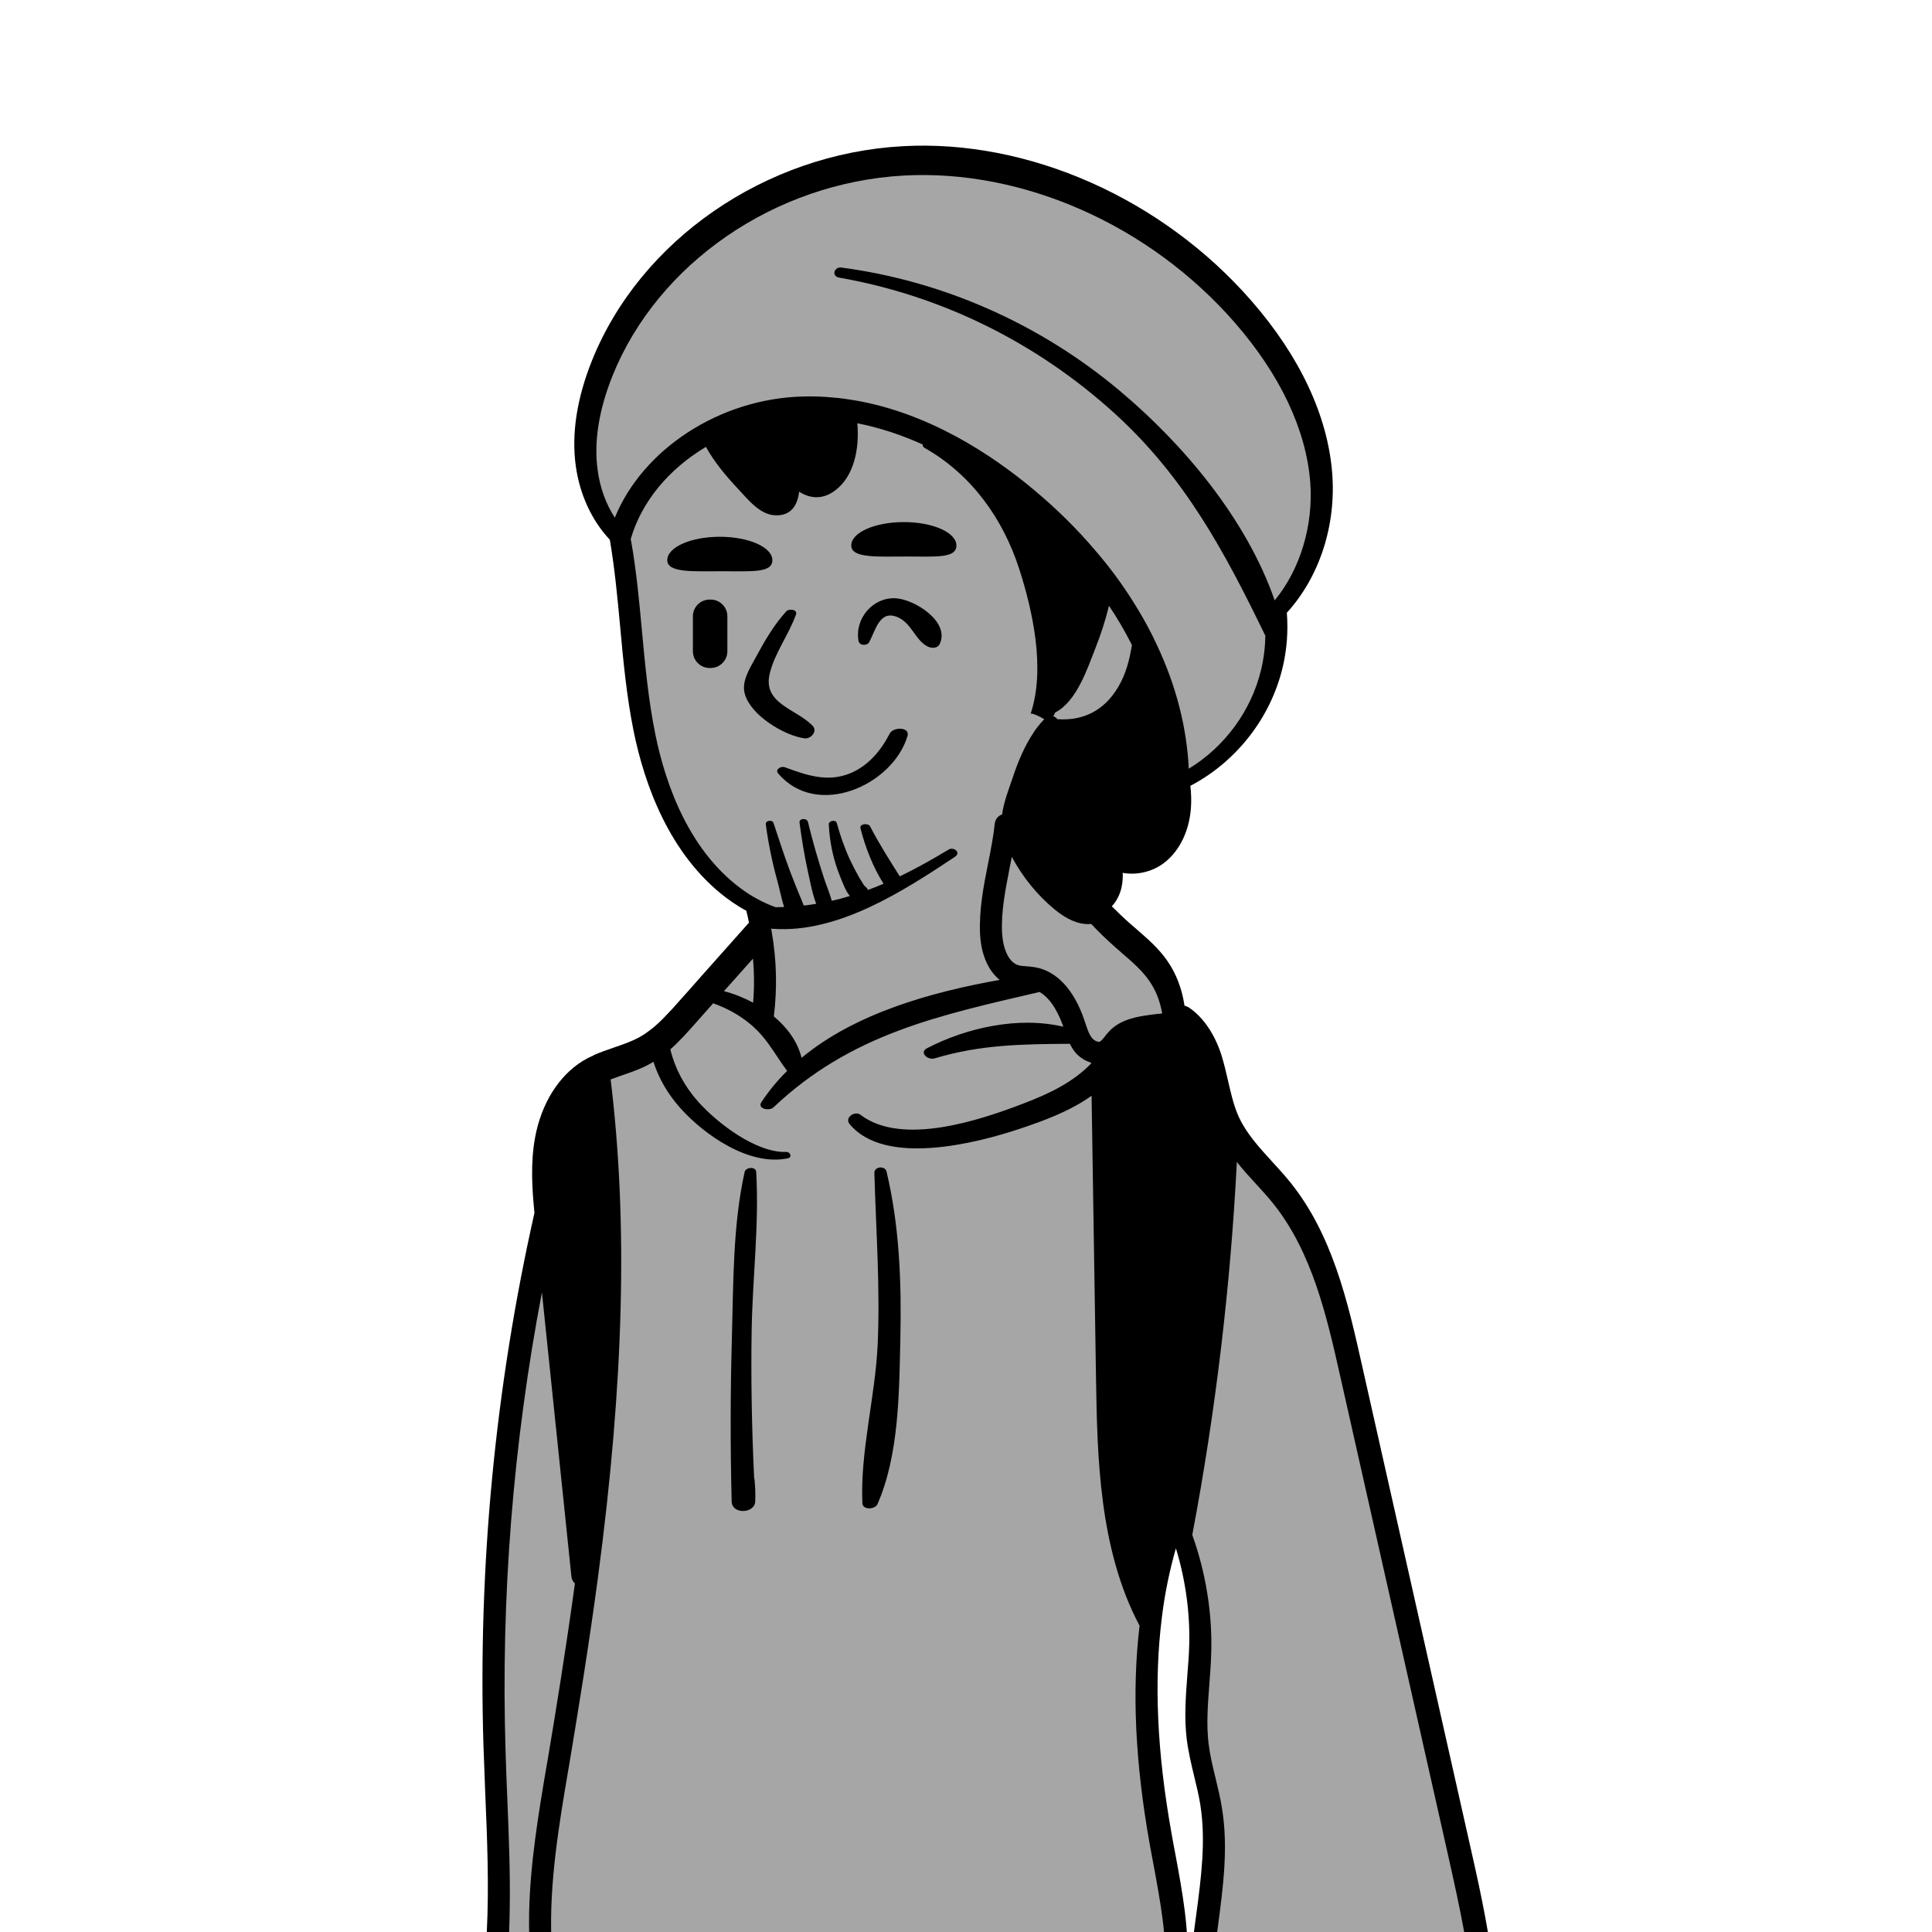 <svg xmlns="http://www.w3.org/2000/svg" xmlns:xlink="http://www.w3.org/1999/xlink" version="1.1" viewBox="-0.0 -0.9 210 264" height="100" width="100" style="border-radius: 50%;">
  <circle cx="100" cy="100" r="200" fill="" />
  <path d="m173.74 250.66c-4.9-21.79-9.81-43.59-14.71-65.37-1.84-8.17-3.93-17.44-9.7-24.61-0.8-0.99-1.67-1.95-2.51-2.86-1.79-1.96-3.47-3.8-4.52-6.05-0.07-0.13-0.12-0.28-0.18-0.42 0-0.01 0-0.01-0.01-0.02v-0.01c0-0.01-0.01-0.02-0.02-0.03-0.58-1.41-0.92-2.94-1.29-4.54-0.26-1.16-0.55-2.36-0.92-3.55-0.93-2.86-2.51-5.15-4.44-6.44-0.02-0.01-0.03-0.02-0.04-0.02-0.02-0.01-0.03-0.02-0.05-0.03-0.15-0.09-0.32-0.15-0.49-0.18-0.35-2.34-1.14-4.39-2.34-6.12-1.18-1.71-2.711-3.03-4.18-4.31-0.32-0.27-0.641-0.54-0.949-0.82-0.86-0.76-1.68-1.55-2.469-2.34 0.73-0.77 1.23-1.82 1.406-2.99 0.082-0.53 0.113-1.052 0.082-1.579 1.949 0.348 4.11-0.133 5.76-1.441 2.05-1.621 3.36-4.352 3.57-7.489 0.06-0.929 0.04-1.91-0.08-2.961 6.25-3.281 10.93-9.23 12.59-16.109 0.2-0.82 0.35-1.652 0.46-2.492 0.06-0.438 0.11-0.879 0.14-1.328 0.09-1.231 0.09-2.473-0.01-3.723 4.45-4.879 6.76-11.937 6.2-19.047-0.6-7.832-4.41-15.972-11.02-23.551-12.2-14.011-30.5-22.128-47.711-21.152-18.739 1.043-35.789 12.813-42.407 29.262-2.082 5.18-2.832 10.039-2.222 14.449 0.539 3.871 2.172 7.43 4.652 10.063 0.66 3.878 1.039 7.878 1.398 11.757 0.43 4.743 0.891 9.629 1.852 14.403 1.469 7.199 4.84 16.847 12.648 22.768 0.301 0.22 0.602 0.44 0.911 0.65 0.601 0.41 1.218 0.79 1.839 1.12 0.079 0.3 0.141 0.59 0.211 0.88 0.051 0.25 0.098 0.5 0.149 0.75-1.508 1.7-3.008 3.38-4.531 5.09-0.789 0.9-1.598 1.8-2.399 2.7-0.398 0.45-0.801 0.9-1.199 1.36-0.52 0.57-1.031 1.15-1.539 1.72-0.461 0.53-0.942 1.08-1.473 1.61-0.777 0.84-1.617 1.66-2.547 2.33-0.39 0.3-0.793 0.57-1.211 0.8-1.062 0.59-2.242 1-3.492 1.43-0.898 0.31-1.828 0.63-2.75 1.03-0.039 0.02-0.07 0.04-0.109 0.07-0.52 0.23-0.988 0.47-1.418 0.73-3.332 2.04-5.723 5.88-6.563 10.53-0.64 3.51-0.39 7.12-0.078 10.25-5.359 23.81-7.711 48.26-6.972 72.68 0.07 2.14 0.16 4.31 0.242 6.48 0.539 12.66 1.07 25.74-3.082 37.61-0.637 1.82-1.399 3.67-2.148 5.47-2.012 4.89-4.102 9.94-4.07 15.4 0.051 6.83 3.602 13.42 9.281 17.19 0.301 0.2 0.609 0.39 0.93 0.58 0.34 3.12 0.68 6.24 1.019 9.37 0.309 2.81 0.692 6.29 2.75 8.99 1.282 1.67 3.352 2.84 5.411 3.06 0.23 0.02 0.461 0.03 0.691 0.03 0.527 0 1.039-0.08 1.539-0.21l-0.172 6.07c-0.969 37.27-1.988 75.81 5.473 112.97 0.648 3.18 1.359 6.79-0.063 9.52-0.277 0.54-0.648 1.06-1.039 1.61-0.738 1.07-1.59 2.27-1.898 3.77-0.012 0.06-0.02 0.11-0.02 0.17-0.3 1.6 0.09 3.15 0.438 4.53l2.539 9.71-0.18 0.86-0.078 0.37c-0.59 2.66-1.469 5.65-3.512 7.55-1.418 1.32-3.32 2.08-5.339 2.88l-0.68 0.26c-0.938 0.37-1.871 0.76-2.801 1.17-0.73 0.32-1.457 0.65-2.18 1-1.957 0.91-3.89 1.91-5.769 2.97-1.738 1-3.559 2.12-4.738 3.95-1.281 1.95-1.633 4.96 0.18 6.96 0.27 0.29 0.629 0.47 1.02 0.49 5.18 0.34 10.39 0.54 15.601 0.58 0.918 0.02 1.84 0.02 2.758 0.02h0.43c8.48-0.01 16.961-0.41 25.379-1.19 1.941-0.17 5.562-0.51 7.5-3.14 1.351-1.82 1.402-4.09 1.34-6.26-0.118-4.05-0.368-8.11-0.75-12.04 0.222-0.01 0.433-0.02 0.652-0.04h0.098c0.031 0 0.062-0.01 0.093-0.01 0.039 0 0.078-0.01 0.11-0.03 0.07 0 0.129-0.02 0.187-0.05 0.071-0.01 0.141-0.04 0.203-0.08 0.067-0.03 0.137-0.08 0.2-0.13 0.027-0.01 0.05-0.03 0.07-0.05 0.047-0.04 0.09-0.08 0.137-0.13 4.992-4.28 5.621-11.94 5.671-15.06 0.079-6.98-1.328-13.88-2.691-20.56-0.258-1.26-0.508-2.51-0.758-3.78-1.89-9.65-3.019-18.5-3.461-27.06-0.57-11.03 0.012-22.13 0.571-32.88l0.754-14.45c0.074 0 0.16-0.06 0.136-0.15-0.023-0.1-0.047-0.2-0.07-0.3 0.101 0.02 0.211 0.02 0.316 0 0.008 0.1 0.024 0.19 0.024 0.29 0 0.05 0.031 0.08 0.066 0.1 1.043 10.3 2.473 19.86 4.344 29.05 1.641 8.04 3.699 16.12 5.68 23.92 1.711 6.69 3.468 13.61 4.961 20.47 0.558 2.55 1.039 5.04 0.89 7.39-0.062 0.9-0.211 1.78-0.48 2.63-0.301 0.87-0.723 1.73-1.172 2.65-0.781 1.61-1.598 3.28-1.758 5.22-0.18 2.14 1.039 4.53 2.887 5.68 0.371 0.23 0.75 0.41 1.14 0.52-1.039 2.61-1.937 5.59-1.617 8.64 0.367 3.4 2.567 6.42 5.379 7.58-0.293 2.2-1.141 4.1-2.402 5.38-0.188 0.18-0.379 0.35-0.578 0.51-0.661 0.52-1.43 0.92-2.27 1.3-0.449 0.19-0.922 0.38-1.402 0.57-1.328 0.52-2.699 1.07-3.957 1.95-3.262 2.28-4.981 6.44-4.27 10.36 0.098 0.6 0.559 1.08 1.16 1.21 6.379 1.36 12.907 2.04 19.45 2.04 7.527 0 15.058-0.9 22.358-2.7 1.51-0.37 3.24-0.88 4.46-2.24 1.97-2.2 1.59-5.24 0.96-7.92-1.35-5.78-2.94-11.61-4.77-17.32 2.69-1.48 5.83-3.8 6.9-7.61 0.72-2.57 0.28-5.18-0.11-7.49-3.03-17.97-5.82-36.39-8.29-54.76-1.32-9.77-2.64-20.2-3.07-30.69-0.32-7.74-0.14-15.64 0.03-23.28l0.06-3.02c0.36-17.67 0.41-35.49 0.14-53.26-0.14-9.03-0.36-18.05-0.66-27.03l-0.03-0.93c1.84-2.76 3.1-6.19 3.65-9.89 0.12-0.85 0.21-1.72 0.26-2.6 0.3-5.38-0.69-10.7-1.65-15.84-0.18-0.94-0.36-1.89-0.52-2.83-1.98-11.1-2.4-20.72-1.31-29.4v-0.02c0.4-3.29 1.06-6.45 1.92-9.46 1.31 4.28 1.94 8.8 1.82 13.19-0.03 1.38-0.15 2.8-0.26 4.18-0.21 2.84-0.44 5.77-0.08 8.71 0.22 1.75 0.63 3.45 1.02 5.08 0.32 1.33 0.63 2.57 0.83 3.85 0.8 4.92 0.11 10.11-0.56 15.13l-1.35 10.03-1.99 14.74c-0.72 5.35-1.53 11.42-0.11 17.15 1.06 4.35 3.58 8.25 6.79 10.58l0.75 19.32c0.06 1.72 0.17 4.31 1.93 6.05 1.04 1.01 2.37 1.47 3.35 1.8l2.94 1.03 2.85 0.98c0.11 0.04 0.23 0.08 0.35 0.12 1.23 0.43 2.74 0.92 4.34 0.92 0.53 0 1.08-0.07 1.62-0.2 0.89-0.2 1.61-0.58 2.15-1.1 1.24-1.18 1.35-2.9 1.43-4.18 0.27-4.31 1.17-8.73 2.06-13 0.79-3.88 1.61-7.89 1.97-11.87 0.61-1.06 1.21-2.11 1.81-3.19 0.32-0.58 0.64-1.16 0.97-1.75 3.92-7.21 7.42-14.92 8.72-23.37 1.8-11.65-0.9-23.64-3.29-34.21" style="fill: rgb(0, 0, 0);"></path>
  <path d="m87.902 353.25c0.098-9.56 0.098-19.1-0.507-28.64-0.387-6.12 0.593-16.08-4.438-20.77-2.836-2.65-7.926-3.33-10.43 0.02-0.656 0.87 0.539 1.44 1.282 1.02 12.562-7.24 12.632 31.2 12.629 37.06-0.02 13.24-1.946 27.07 0.179 40.19 0 0 0.004 0 0.004 0.01 0.059 0.24 0.113 0.48 0.168 0.72 0.039 0.16 0.277 0.09 0.242-0.06-0.023-0.1-0.047-0.2-0.07-0.3 0.101 0.02 0.211 0.02 0.316 0 0.008 0.1 0.024 0.19 0.024 0.29 0.004 0.14 0.207 0.17 0.246 0.03 0.051-0.19 0.07-0.37 0.09-0.55 0.043-0.07 0.074-0.14 0.078-0.23 0.562-9.55 0.086-19.22 0.187-28.79zm-50.07 157.26c-1.434 0.81-2.891 1.7-3.711 2.97-0.539 0.82-0.781 2-0.402 2.85 4.871 0.31 9.761 0.49 14.66 0.53-0.27-3.61-1.539-6.96-3.93-9.71-2.25 1.02-4.468 2.15-6.617 3.36zm14.289-195.5c0.07-10.62-0.082-19.75-0.422-28.28-0.008-0.05-0.008-0.11-0.008-0.16-0.011-0.04-0.011-0.08-0.011-0.12l-0.008-0.35c-0.012-0.16-0.012-0.32-0.02-0.48-3.832-5.69-6.023-13.12-6.32-21.49-0.043-1.2-0.051-2.4-0.031-3.6 0.14-6.79 1.269-13.53 2.379-20.08l0.152-0.85c1.117-6.65 2.527-15.31 3.727-24.13-0.258-0.23-0.438-0.56-0.477-0.94l-4.031-38.83c-3.942 20.64-5.621 41.69-4.969 62.7 0.059 2.15 0.148 4.31 0.238 6.47 0.211 5.16 0.43 10.4 0.321 15.61-0.129 7.85-0.969 15.66-3.582 23.11-0.66 1.9-1.438 3.8-2.207 5.64-1.98 4.82-3.871 9.36-3.84 14.22 0.027 3.89 1.457 7.78 3.859 10.88 4.731-0.81 10.559-1 15.25 0.68zm7.711 182.87c-0.281-0.94-0.57-1.87-0.863-2.82-0.719 2.43-1.809 4.89-3.797 6.76-1.84 1.7-4.113 2.6-6.301 3.47l-0.672 0.26c-0.379 0.15-0.75 0.3-1.129 0.46 0.731 0.7 1.391 1.46 1.969 2.27 3.141-1.84 6.703-2.93 9.711-4.92 2.359-1.56 1.82-2.99 1.082-5.48zm-4.203-195.62c-0.168-0.02-0.348 0.01-0.52 0.07-0.23 0.06-0.449 0.2-0.648 0.39-0.031 0.04-0.07 0.08-0.109 0.12-0.36 0.39-0.321 0.99 0.039 1.36 0.089 0.08 0.179 0.16 0.261 0.24 0.129 0.13 0.289 0.22 0.477 0.27 0.441 0.15 1 0.09 1.383-0.1 2.98-1.44 5.617-3.17 6.609-6.53 1.188-4.05-0.199-8.37 0.16-12.5v-0.03c0.059-0.65-0.66-0.91-1.199-0.76-0.301 0.07-0.551 0.27-0.59 0.59-0.031 0.19-0.051 0.39-0.062 0.59-0.559 5.73 1.73 14.48-5.801 16.29zm3.48 178.03c3.653 4.4 9.141 5.82 14.493 6.97 1.257 0.27 2.738-0.96 1.73-2.15-2.871-3.33-6.762-8.17-11.121-9.46-0.75-0.22-2.16 0.5-1.602 1.43 1.133 1.93 3.301 3.14 4.961 4.62 0.789 0.7 1.571 1.42 2.34 2.17-3.39-0.83-6.629-2.1-9.101-4.7-0.739-0.78-2.52 0.14-1.7 1.12zm12.821-345.76v0.01c1.359 0.35 2.711 0.89 3.98 1.57 0.172-2 0.16-4.02-0.019-6.02-0.942 1.06-1.891 2.12-2.832 3.18-0.368 0.42-0.739 0.84-1.129 1.26zm5.55 148.83c-0.238 0.05-0.449 0.17-0.519 0.36-1.602 3.93-1.301 8.32-0.539 12.39 0.09 0.49 0.598 0.68 1.058 0.62 0.442-0.07 0.84-0.37 0.79-0.85-0.461-4.05 0.14-7.96 0.191-11.99 0-0.46-0.539-0.62-0.981-0.53zm3.442 214.03c-6.332 0-12.563-0.85-18.621-2.53 1.308 3.03 2.429 6.67 0.73 8.78-1.242 1.53-3.812 2.19-5.551 3-2.441 1.11-4.89 2.34-7.441 3.22 0.57 1.04 1.02 2.15 1.34 3.29 10.391-1.76 20.922-3.15 31.422-4.07-0.129-3.94-0.379-7.86-0.77-11.7-0.371 0.01-0.742 0.01-1.109 0.01zm33.539-196.46c2.199 1.65 5.141 2.58 7.617 3.69 2.141 0.94 3.844 2.18 6.113 1.25 0.481-0.19 0.68-0.53 0.68-0.87 0-0.55-0.543-1.09-1.332-0.95-2.039 0.36-5.719-2.05-7.578-2.85-2.102-0.9-4.461-1.76-5.672-3.87-2.078-3.65-1.348-9.34-1.687-13.5-0.012-0.18-0.032-0.36-0.051-0.54-0.031-0.26-0.242-0.38-0.473-0.38-0.269 0-0.558 0.17-0.578 0.46-0.012 0.11-0.012 0.22-0.031 0.33-0.391 5.36-1.938 13.55 2.992 17.23zm-3.559 206.44c-1.371-1.1-2.812-1.93-4.343-2.52-0.02 0.01-0.028 0.03-0.047 0.04-1.371 1.08-2.93 1.71-4.43 2.3-1.223 0.49-2.383 0.95-3.352 1.63-2.011 1.4-3.21 3.92-3.128 6.37 6.988 1.41 14.168 1.97 21.308 1.69-1.789-3.56-2.719-6.85-6.008-9.51zm-7.211-433.73c0-1.77-3.222-3.2-7.191-3.2-3.961 0-7.18 1.43-7.18 3.2 0 1.769 3.629 1.507 7.59 1.507 3.969 0 6.781 0.262 6.781-1.507zm-8.3 7.211c-3.102-0.172-5.61 2.757-5.082 5.808 0.113 0.692 1.191 0.731 1.48 0.16 0.891-1.679 1.453-4.59 4.07-3.289 1.801 0.91 2.282 3.188 4 3.957 0.5 0.223 1.262 0.203 1.543-0.379 1.457-3.058-3.453-6.121-6.011-6.257zm-0.809 18.476c-1.172 2.293-2.91 4.391-5.332 5.41-3.141 1.321-6.02 0.301-9.039-0.808-0.492-0.168-1.34 0.3-0.879 0.859 5.277 6.223 15.617 1.672 17.668-5.09 0.391-1.301-1.941-1.281-2.418-0.371zm-11.691 0.66c0.898 0.141 1.879-0.957 1.148-1.718-2.258-2.34-6.91-3-5.84-7.211 0.692-2.778 2.61-5.289 3.571-7.989 0.242-0.699-0.969-0.832-1.309-0.449-1.672 1.82-2.961 4.027-4.129 6.199-0.812 1.508-2.07 3.36-1.551 5.129 0.828 2.91 5.328 5.629 8.11 6.039zm-4.352-24.34c0-1.769-3.207-3.199-7.18-3.199-3.968 0-7.179 1.43-7.179 3.199 0 1.762 3.621 1.512 7.59 1.512 3.972 0 6.769 0.25 6.769-1.512zm-6.148 7.661c0-1.258-1.032-2.278-2.282-2.278h-0.148c-1.25 0-2.281 1.02-2.281 2.278v4.793c0 1.25 1.031 2.277 2.281 2.277h0.148c1.25 0 2.282-1.027 2.282-2.277zm35.64 33.711c-0.629 3.17-1.269 6.44-1.109 9.74 0.148 2.8 1.129 5 2.68 6.24-9.391 1.67-19.723 4.56-27.071 10.65-0.539-2.2-1.941-4.12-3.789-5.66 0.477-3.83 0.379-7.74-0.293-11.56 0-0.02-0.008-0.05-0.008-0.07 0-0.03-0.011-0.06-0.019-0.1-0.012-0.09-0.031-0.17-0.051-0.26 0.07 0.01 0.149 0.02 0.219 0.02h0.062c8.848 0.63 17.77-5.14 24.848-9.848 0.852-0.563-0.168-1.41-0.891-0.973-2.25 1.36-4.449 2.59-6.66 3.653-1.418-2.25-2.82-4.442-4.047-6.821-0.261-0.5-1.492-0.39-1.32 0.27 0.66 2.578 1.699 5.277 3.148 7.558-0.699 0.301-1.398 0.581-2.101 0.841-0.02-0.01-0.039-0.02-0.059-0.03-0.011-0.11-0.16-0.3-0.48-0.56-0.25-0.38-0.481-0.758-0.711-1.149-0.438-0.781-0.859-1.582-1.238-2.391-0.75-1.609-1.332-3.308-1.801-5.011-0.141-0.508-1.121-0.321-1.09 0.203 0.121 2.468 0.621 4.847 1.559 7.136 0.363 0.883 0.73 1.942 1.32 2.642-0.82 0.24-1.637 0.47-2.469 0.65-0.289-1.03-0.719-2.04-1.058-3.069-0.832-2.543-1.571-5.101-2.2-7.699-0.14-0.57-1.23-0.531-1.152 0.09 0.309 2.258 0.66 4.519 1.16 6.75 0.32 1.398 0.582 2.958 1.121 4.338-0.57 0.1-1.129 0.18-1.699 0.24-0.203-0.51-0.402-1.01-0.621-1.51-0.41-1.02-0.832-2.049-1.219-3.08-0.832-2.211-1.562-4.469-2.301-6.711-0.16-0.461-1.121-0.32-1.05 0.191 0.371 2.86 0.988 5.641 1.75 8.41 0.218 0.81 0.429 1.89 0.75 2.9-0.379 0.01-0.75 0.03-1.141 0.03-0.699-0.25-1.359-0.53-2.008-0.86-0.023-0.01-0.031-0.02-0.051-0.03-0.699-0.35-1.41-0.76-2.089-1.23-7.633-5.259-10.911-14.622-12.313-21.552-0.937-4.597-1.387-9.41-1.82-14.058-0.367-4.031-0.758-8.192-1.469-12.262-0.02-0.098-0.039-0.187-0.078-0.269 1.469-5.168 5.277-9.661 10.289-12.641 1.16 2.094 2.738 3.973 4.359 5.703 1.391 1.469 2.989 3.59 5.172 3.649 2.129 0.058 3.008-1.418 3.199-3.231 1.469 0.93 3.18 1.152 4.95-0.187 2.578-1.954 3.308-5.704 3.011-9.161 3.149 0.618 6.149 1.637 8.95 2.911-0.051 0.16 0.007 0.316 0.218 0.437 6.391 3.621 10.731 9.652 12.961 16.59 1.871 5.812 3.559 13.621 1.578 19.672 0 0.027-0.007 0.058-0.019 0.078 0.082-0.02 0.16-0.02 0.23 0 0.129 0.051 0.27 0.09 0.41 0.133 0.411 0.168 0.821 0.379 1.211 0.609-0.351 0.367-0.679 0.75-0.972 1.141-0.141 0.179-0.27 0.359-0.391 0.547l-0.008 0.011c-1.32 1.942-2.23 4.141-2.968 6.379-0.493 1.449-1.192 3.231-1.422 4.942-0.528 0.179-0.942 0.648-1 1.25-0.192 1.757-0.528 3.531-0.899 5.379zm10.778 387.32c1.23-0.74 3.961-1.82 4.461-3.14 0.539-1.43-0.848-4.66-1.168-6.22-0.282-1.34-0.5-2.68-0.641-4.03-3.84 0.29-7.492 1.11-10.731 2.94 0.02 0.57 0.032 1.09 0 1.59 0.008 0.04 0.008 0.09 0 0.15v0.04l-0.031 0.5c-0.199 2.57-1.008 4.9-2.297 6.71 2.407 0.86 4.739 2.15 6.637 3.8 1.25-0.8 2.5-1.57 3.77-2.34zm-1.36-406.97c3.281 0.25 6.313-0.941 8.36-4.41 1.062-1.801 1.543-3.742 1.863-5.723-0.922-1.82-1.953-3.609-3.133-5.359-0.48 1.949-1.098 3.891-1.859 5.801-1.059 2.699-2.551 7.281-5.489 8.781-0.082 0.18-0.171 0.359-0.269 0.527 0.238 0.063 0.449 0.18 0.527 0.383zm-8.929 186.31c-0.411 0-0.848 0.2-0.879 0.59-0.45 5.91-2.391 15.95 2.847 20.11 3.141 2.5 7.84 4.16 11.532 5.69 2.429 1.01 4.32 1.77 6.8 0.6 0.071-0.03 0.141-0.07 0.2-0.12 0.308-0.22 0.468-0.53 0.468-0.84s-0.168-0.61-0.5-0.76c-0.129-0.07-0.289-0.1-0.476-0.11-3.282-0.1-6.211-1.59-9.153-2.92-2.328-1.04-6.058-2.09-7.828-3.99-3.41-3.72-2.242-13.1-2.222-17.67 0-0.4-0.379-0.58-0.789-0.58zm3.66-152.68c0.3 0.09 0.679 0.11 1.07 0.14 0.402 0.03 0.801 0.06 1.18 0.13 2.949 0.5 5.34 3.07 6.742 7.23l0.117 0.35c0.27 0.82 0.52 1.6 0.961 2.12 0.289 0.34 0.75 0.53 0.98 0.49 0.008 0 0.02 0 0.032-0.01 0.226-0.11 0.457-0.4 0.687-0.69 0.203-0.26 0.41-0.52 0.629-0.75 1.582-1.68 3.973-2.01 5.552-2.23 0.63-0.09 1.17-0.15 1.68-0.19-0.31-1.75-0.89-3.21-1.77-4.46-0.962-1.4-2.278-2.54-3.681-3.75-0.32-0.28-0.64-0.56-0.957-0.84-1.172-1.03-2.273-2.1-3.3-3.19-0.141 0.02-0.282 0.03-0.422 0.03-1.41 0-2.93-0.67-4.52-1.97-2.41-1.97-4.422-4.461-5.898-7.219-0.09 0.469-0.192 0.938-0.282 1.418-0.609 3.121-1.199 6.071-1.05 8.991 0.09 1.77 0.742 3.98 2.25 4.4zm-18.039 28.19c-0.211-0.85-1.68-0.7-1.661 0.19 0.219 7.83 0.801 15.6 0.45 23.44-0.328 7.17-2.399 14.58-2.09 21.69 0.051 0.97 1.75 0.85 2.062 0.13 2.977-6.78 2.969-15.46 3.129-22.76 0.168-7.56-0.129-15.32-1.89-22.69zm-18.43 21.66c0.121-7.16 1.039-14.47 0.621-21.61-0.043-0.78-1.422-0.67-1.582 0.01-1.609 7.24-1.531 15.1-1.738 22.49-0.211 7.52-0.223 15.03-0.032 22.54 0.051 1.81 3.18 1.65 3.219-0.03 0.031-1.18 0.012-1.75-0.09-2.9-0.007-0.1-0.027-0.18-0.058-0.26-0.321-6.75-0.449-13.5-0.34-20.24zm31.988 99.4c-15.488-1.58-30.937-0.7-46.027 2.59-2.391 0.52-4.77 1.1-7.141 1.74-0.051-0.14-0.121-0.27-0.199-0.38-3.633-5.26-5.703-12.23-5.992-20.18-0.281-7.69 1.031-15.51 2.312-23.06l0.149-0.86c1.168-7 2.679-16.22 3.918-25.53 3.551-26.77 4.101-48.41 1.722-67.97 0.489-0.18 0.981-0.36 1.5-0.54 1.309-0.45 2.668-0.91 3.961-1.64 0.129-0.07 0.258-0.15 0.387-0.23 0.723 2.27 1.973 4.42 3.652 6.3 3.329 3.73 9.461 7.99 14.711 6.89 0.649-0.14 0.348-0.89-0.222-0.87-4.09 0.14-9.399-3.92-12.02-6.86-1.89-2.11-3.191-4.57-3.808-7.16 1.238-1.1 2.32-2.31 3.32-3.44 0.84-0.95 1.687-1.9 2.527-2.85h0.012c1.828 0.65 3.531 1.56 5.078 2.85 0.121 0.1 0.231 0.2 0.352 0.3 0.839 0.75 1.539 1.59 2.179 2.47 0.852 1.18 1.602 2.43 2.489 3.62-1.309 1.28-2.477 2.7-3.508 4.25-0.621 0.95 1.09 1.25 1.629 0.74 10.621-10.06 22.57-12.56 36.371-15.78 1.719 0.98 2.738 3.28 3.25 4.75-6.129-1.46-13.281 0.15-18.629 2.94-1.121 0.6 0.129 1.65 1.019 1.39 6.321-1.91 12.11-1.95 18.5-2 0.2 0.4 0.438 0.8 0.739 1.17 0.582 0.69 1.371 1.18 2.16 1.41v0.12c-2.43 2.53-5.66 4.09-9.11 5.41-5.96 2.3-16.71 5.94-22.398 1.59-0.773-0.58-2.211 0.38-1.492 1.26 4.801 5.84 17.34 2.63 23.211 0.67 3.109-1.03 6.898-2.4 9.859-4.53l0.61 38.85c0.171 10.32 0.39 23.12 5.949 33.57-1.059 8.86-0.61 18.62 1.381 29.83 0.17 0.95 0.35 1.9 0.53 2.85 0.92 4.97 1.88 10.11 1.6 15.12-0.24 4.34-1.54 8.38-3.66 11.38-0.25 0.35-0.511 0.68-0.781 1-5.027 0.49-10.32-0.07-15.461-0.66-0.168-0.02-0.34-0.04-0.508-0.06-1.371-0.16-2.75-0.32-4.121-0.46zm24.691 192.22c-1-2.43-4.66-2.22-6.749-2.24-3.922-0.05-8.832 0.07-12.27 2.08-0.93 0.54-0.312 1.71 0.598 1.73 2.543 0.07 5.011-0.8 7.562-1.03 1.27-0.12 2.547-0.17 3.828-0.17 0.852 0.01 1.7 0.04 2.563 0.09 1.398 0.69 1.558 1.07 0.488 1.15-0.672 0.62-2.871 0.71-3.789 0.94-1.25 0.32-2.519 0.63-3.781 0.96-2.399 0.61-4.809 1.2-7.168 1.97-1.231 0.41-0.582 1.87 0.558 1.7 4.731-0.7 9.45-1.86 14.09-2.97 2.04-0.49 5.23-1.39 4.07-4.21zm0.77 18.73h-0.02-0.11c-2.82-0.23-5.671-0.42-8.479-0.38 1.09 3.45 1.73 7.05 2.301 10.63 0.097 0.65-0.321 1.12-0.864 1.41-3.187 1.74-6.398 3.46-9.66 5.03 1.262 1.34 2.262 2.85 2.863 4.5 5.661-2.78 12.519-5.11 18.799-5.49-1.25-5.27-2.72-10.56-4.36-15.77-0.15 0.05-0.31 0.07-0.47 0.07zm-76.148-421.36c3.797-9.34 14.32-16.281 25.707-16.559 1.41-0.043 2.812 0.008 4.183 0.149 0.907 0.07 1.809 0.191 2.688 0.34 10.199 1.691 18.89 7.39 24.801 12.359 3.078 2.582 5.859 5.332 8.3 8.223 0.938 1.089 1.821 2.187 2.661 3.316 1.097 1.48 2.109 3 3.05 4.551 1.02 1.672 1.938 3.383 2.728 5.109 2.58 5.492 4.04 11.172 4.31 16.813 4.89-2.973 8.52-7.879 9.87-13.473 0.38-1.539 0.57-3.117 0.59-4.707-5.49-11.32-10.96-21.621-20.591-30.371-10.579-9.61-23.547-16.078-37.629-18.551-1.098-0.187-0.719-1.508 0.3-1.379 13.95 1.852 27.161 7.731 37.969 16.789 8.701 7.289 17.341 17.492 21.231 28.692 3.48-4.211 5.31-10.25 4.86-16.129-0.55-7.184-4.12-14.711-10.29-21.801-11.61-13.332-28.941-21.031-45.281-20.121-17.598 0.988-33.578 11.98-39.778 27.371-1.871 4.687-2.562 9.039-2.019 12.918 0.32 2.371 1.129 4.59 2.34 6.461zm85.718 243.34c0.01 0.07 0.02 0.14 0.02 0.21 0.01 0.01 0.01 0.03 0.01 0.04v0.06l0.78 20.02c0.07 1.64 0.2 3.18 1.05 4.02 0.49 0.49 1.3 0.79 2.21 1.1l0.21 0.07c-1.8-4.68-2.66-9.77-2.83-14.7-0.03-0.9 1.64-1.11 1.71-0.2 0.47 5.84 2.08 10.94 4.3 16.01l2.41 0.83c1.73 0.61 3.28 1.08 4.63 0.76 0.07-0.02 0.13-0.03 0.18-0.05-4.29-3.14-6.59-9.93-7.87-14.83-0.19-0.72 1.28-0.98 1.53-0.33 0.98 2.6 2.12 5.16 3.49 7.58 1.13 2 2.81 3.91 3.86 6 0.04-0.28 0.05-0.59 0.07-0.88 0.2-3.14 0.7-6.26 1.29-9.33-1.99-1.61-3.36-3.99-4.49-6.25-0.61-1.21 1.63-1.98 2.22-0.89 0.82 1.49 1.86 2.84 2.85 4.21 0.08-0.4 0.16-0.79 0.24-1.18 0.73-3.49 1.46-7.09 1.83-10.61-3.56-0.26-6.83-2.01-10.47-2.29-3.06-0.22-6.24 0.99-9.23 0.63zm-4.02-4.19c0.82 1.12 1.78 2.08 2.81 2.85 3.77-4.54 17.06-3.73 21.63 0.45 0.42-0.75 0.85-1.49 1.27-2.25-3.35-1.29-6.5-2.83-10.23-3.29-5.55-0.7-10.22 0.9-15.48 2.24zm32.1-56.67c-4.91-21.79-9.82-43.58-14.72-65.37-1.77-7.85-3.78-16.76-9.11-23.38-0.74-0.93-1.54-1.8-2.38-2.72-0.88-0.96-1.78-1.93-2.59-2.97-0.87 17.09-2.92 34.21-6.09 50.96 1.85 5.16 2.75 10.72 2.59 16.1-0.04 1.46-0.15 2.91-0.26 4.33-0.21 2.82-0.42 5.47-0.1 8.12 0.19 1.57 0.56 3.1 0.96 4.73 0.32 1.32 0.65 2.68 0.87 4.08 0.88 5.36 0.15 10.77-0.54 16.01l-3.34 24.77c-0.72 5.33-1.47 10.85-0.18 16.04 0.43 1.75 1.12 3.4 2.04 4.86 6.41-5.4 20.73-6.35 28.09-0.82 3.63-6.76 6.81-13.93 8-21.65 1.71-11.08-0.93-22.78-3.24-33.09zm-118.72 65.63c-2.219-0.52-4.391-1.24-6.668-1.6-2.371-0.36-4.75-0.48-7.141-0.42 0.801 0.84 1.711 1.58 2.668 2.22 0.422 0.28 0.883 0.55 1.36 0.82 0.011 0 0.011 0.01 0.023 0.01h0.008c2.922 1.57 6.332 2.28 9.719 2.06 0.011-1.04 0.023-2.08 0.031-3.09zm-4.809 12.07c-0.32 3.33 1.18 6.83 3.239 9.62-0.29 0.04-0.579 0.05-0.821 0.02-1.238-0.13-2.547-0.87-3.328-1.89-1.551-2.03-1.871-4.93-2.152-7.48-0.27-2.51-0.539-5.02-0.817-7.53 2.36 0.88 4.887 1.33 7.45 1.33 0.378 0 0.769-0.01 1.148-0.03-0.07 4.49-0.168 8.99-0.258 13.31-0.383-0.65-0.722-1.3-1.023-1.97-0.809-1.8-1.227-3.73-2-5.53-0.227-0.53-1.367-0.48-1.438 0.15" style="fill: rgb(166, 166, 166);"></path>
</svg>
